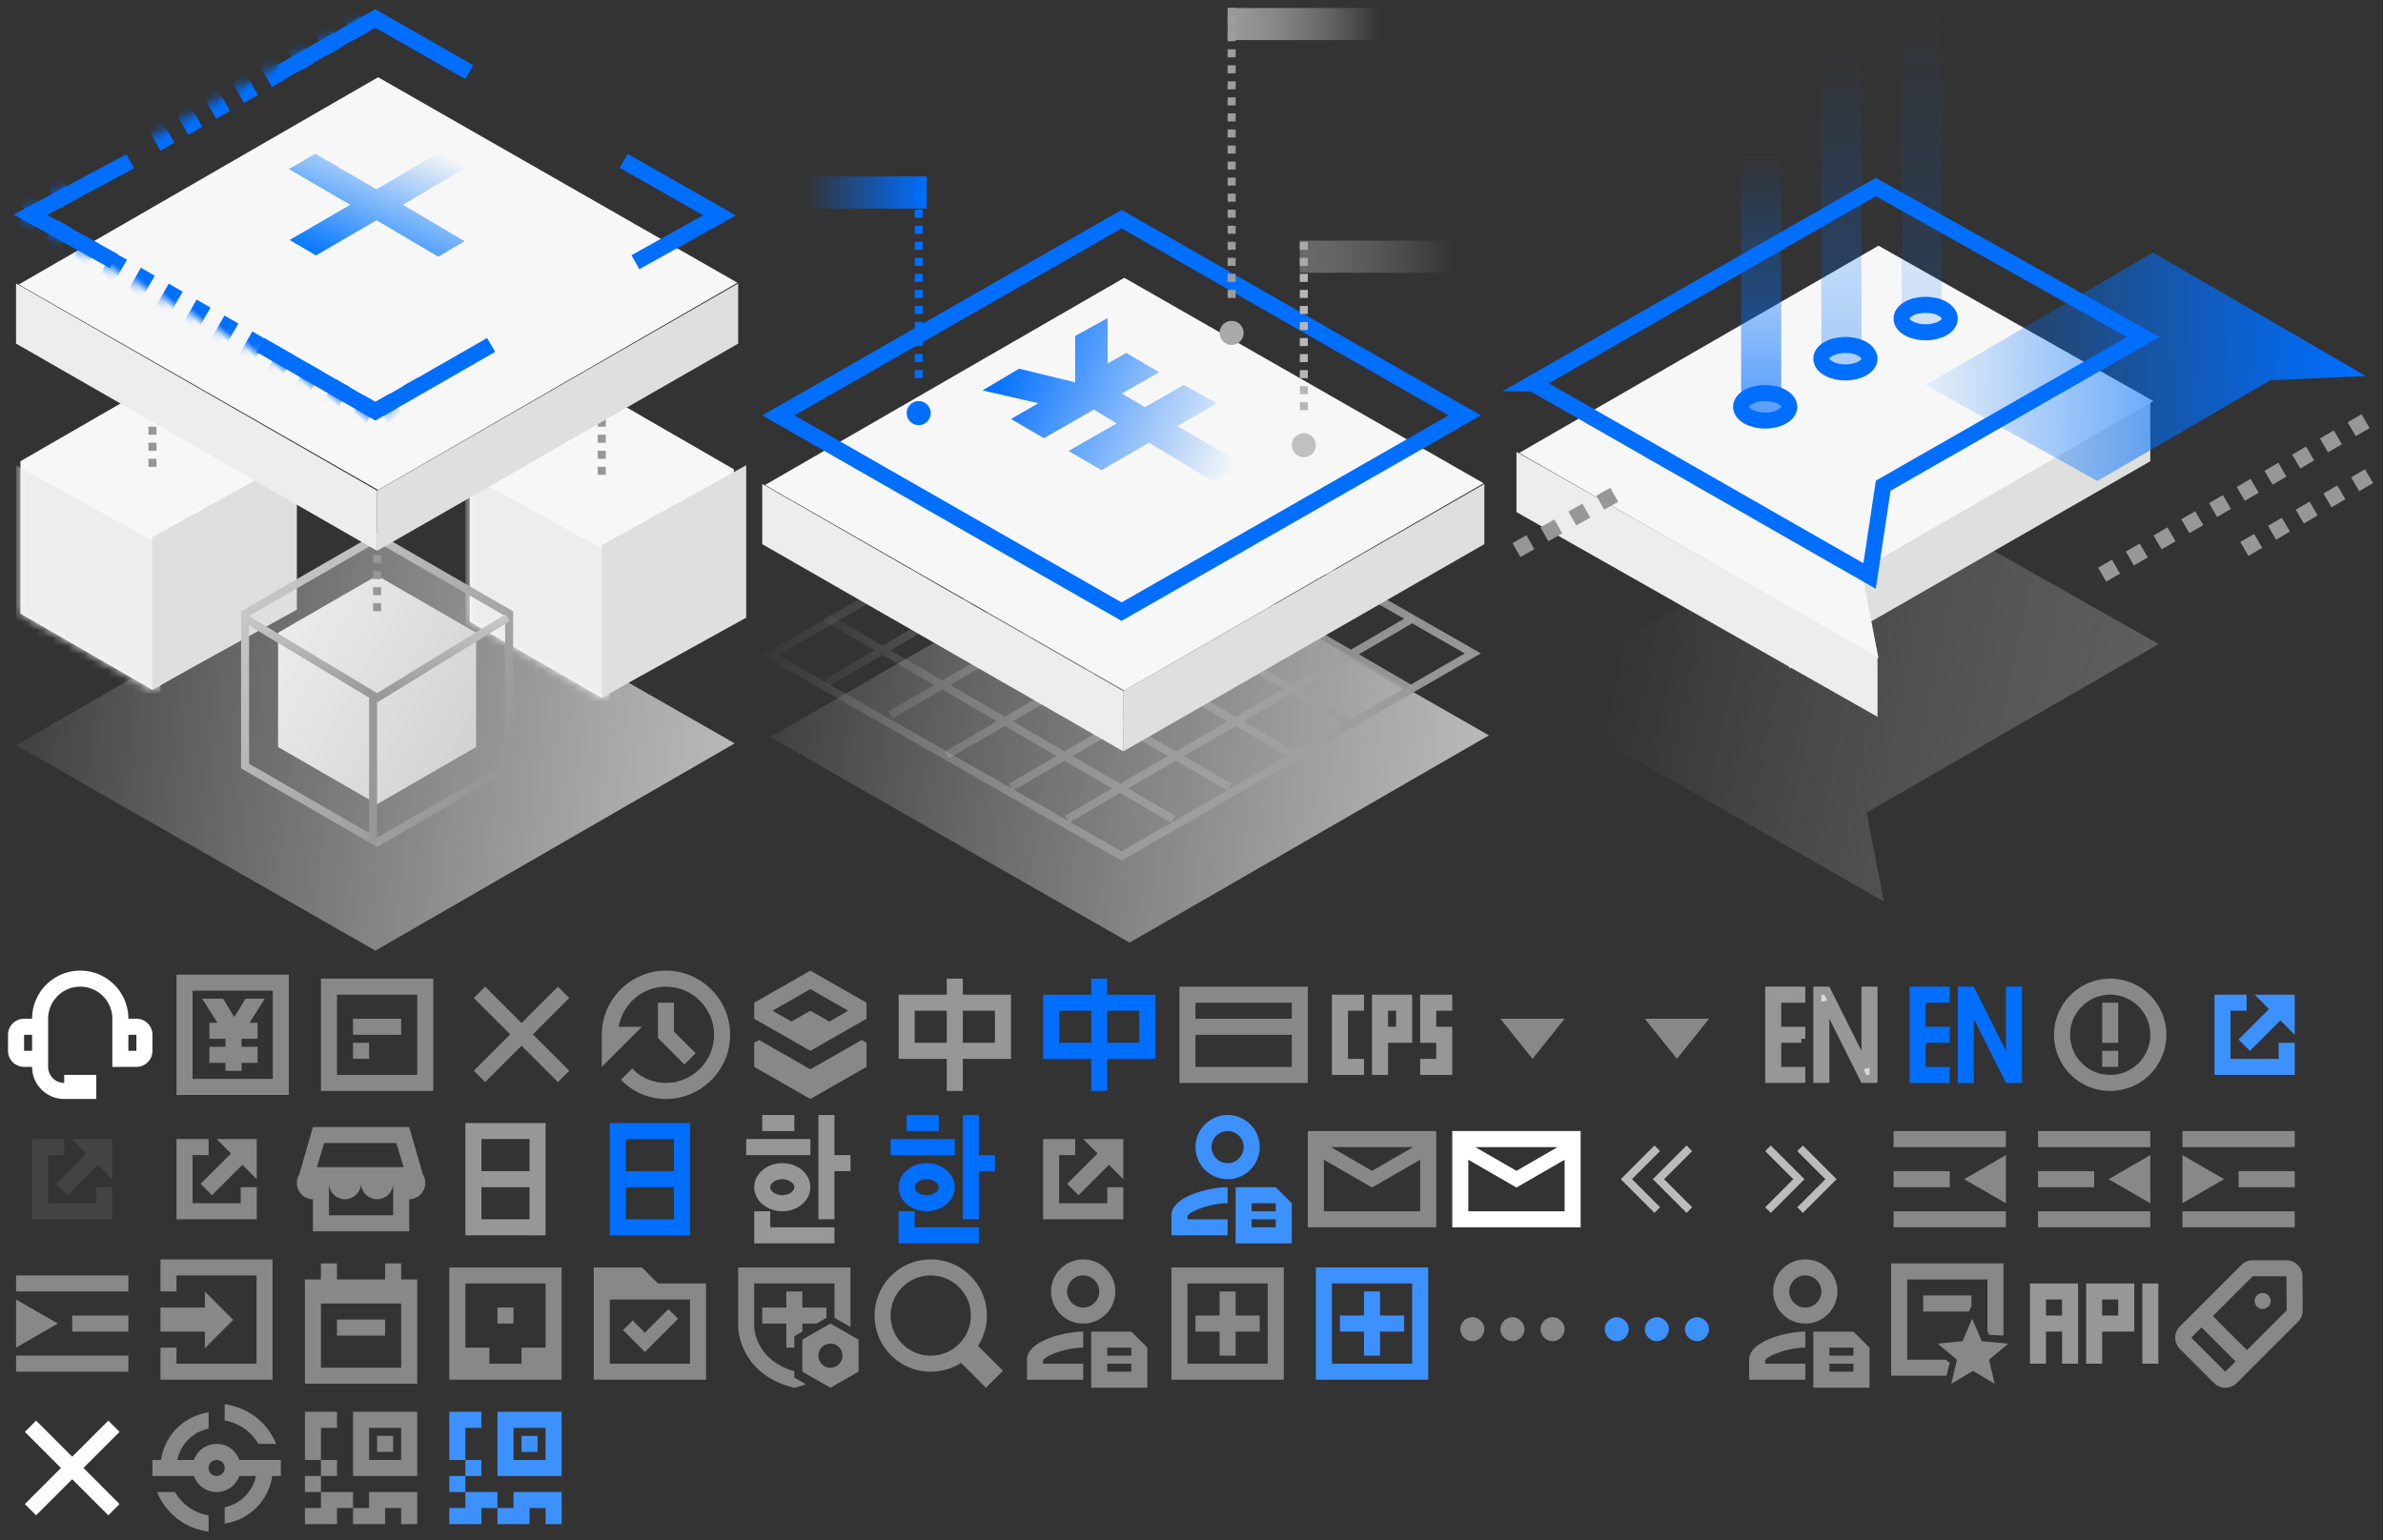 <?xml version="1.0" encoding="UTF-8"?><!DOCTYPE svg PUBLIC "-//W3C//DTD SVG 1.1//EN" "http://www.w3.org/Graphics/SVG/1.1/DTD/svg11.dtd"><svg width="297" height="192" viewBox="0 0 297 192" xmlns="http://www.w3.org/2000/svg" xmlns:xlink="http://www.w3.org/1999/xlink"><rect x="0" y="0" width="297" height="192" fill="#333333" stroke="none"/><svg width="18" height="18" viewBox="-1 -1 18 18" id="account" x="126" y="156" xmlns="http://www.w3.org/2000/svg"><path d="M8 9v2c-2.134 0-4.622.962-5 1.567V13h5v2H1v-2.5C1 10.172 5.664 9 8 9zm0 0V8C5.79 8 4 6.21 4 4s1.79-4 4-4 4 1.79 4 4-1.79 4-4 4v1zm0-3a1.999 1.999 0 1 0 0-4 1.999 1.999 0 1 0 0 4zm1 3h5l2 2v5H9V9zm2 3.001h3.001V11H11v1.001zm0 2h3.001v-1H11v1z" fill="#888" fill-rule="nonzero"/></svg><svg width="18" height="18" viewBox="-1 -1 18 18" id="account-#3d91ff" x="144" y="138" xmlns="http://www.w3.org/2000/svg"><path d="M8 9v2c-2.134 0-4.622.962-5 1.567V13h5v2H1v-2.5C1 10.172 5.664 9 8 9zm0 0V8C5.79 8 4 6.21 4 4s1.79-4 4-4 4 1.79 4 4-1.79 4-4 4v1zm0-3a1.999 1.999 0 1 0 0-4 1.999 1.999 0 1 0 0 4zm1 3h5l2 2v5H9V9zm2 3.001h3.001V11H11v1.001zm0 2h3.001v-1H11v1z" fill-rule="nonzero" fill="#3d91ff"/></svg><svg width="18" height="18" viewBox="-1 -1 18 18" id="account-#888888" x="216" y="156" xmlns="http://www.w3.org/2000/svg"><path d="M8 9v2c-2.134 0-4.622.962-5 1.567V13h5v2H1v-2.5C1 10.172 5.664 9 8 9zm0 0V8C5.79 8 4 6.21 4 4s1.79-4 4-4 4 1.79 4 4-1.79 4-4 4v1zm0-3a1.999 1.999 0 1 0 0-4 1.999 1.999 0 1 0 0 4zm1 3h5l2 2v5H9V9zm2 3.001h3.001V11H11v1.001zm0 2h3.001v-1H11v1z" fill-rule="nonzero" fill="#888"/></svg><svg id="agreement" viewBox="-118.5 116.5 18 18" width="18" height="18" x="234" y="156" xmlns="http://www.w3.org/2000/svg"><style>.adst0{fill:#888}</style><g id="adPage-1"><g id="ad_x30_104总览页-顶部导航-费用" transform="translate(-1009 -312)"><g id="ad费用" transform="translate(987)"><g id="adGroup-8" transform="translate(0 49)"><g id="ad合同管理" transform="translate(22 263)"><g id="ad合并形状-2"><path id="ad合并形状" class="adst0" d="M-102.8 127l-1.8-.1-.2-.5V120h-10v10h4.8l.5.4-.4 1.6h-6.9v-14h14v9zm-4-3.7l-.3.7h-5.7v-2h6v1.3zm4.6 4.7l-2.4 2 .7 3-2.7-1.6-2.7 1.6.7-3-2.4-2 3.1-.3 1.2-2.8 1.2 2.8 3.3.3z"/></g></g></g></g></g></g></svg><svg width="18" height="18" viewBox="-1 -1 18 18" id="api" x="252" y="156" xmlns="http://www.w3.org/2000/svg"><path d="M7.5 3.5v9h1v-4h4v-5h-5zm1 1h3v3h-3v-3zm-4 8h1v-9h-5v9h1v-4h3v4zm0-5h-3v-3h3v3zm10-4v9h1v-9h-1z" stroke="#979797" fill="#D8D8D8" fill-rule="evenodd"/></svg><svg id="bill" viewBox="-119 117 18 18" width="18" height="18" x="38" y="120" xmlns="http://www.w3.org/2000/svg"><style>.afst0{fill:#888}</style><path class="afst0" d="M-117 119v14h14v-14h-14zm12 12h-10v-10h10v10z"/><path class="afst0" d="M-113 124h6v2h-6zM-113 127h2v2h-2z"/></svg><svg width="18" height="18" viewBox="-1 -1 18 18" id="btn-dismiss" x="56" y="120" xmlns="http://www.w3.org/2000/svg"><path fill="#888" d="M13.95 3.414L12.536 2 8 6.536 3.464 2 2.05 3.414 6.586 7.95 2.05 12.485l1.414 1.414L8 9.364l4.536 4.535 1.414-1.414L9.414 7.95z"/></svg><svg id="change-icon" width="18" height="18" viewBox="-1 -1 18 18" x="74" y="120" xmlns="http://www.w3.org/2000/svg"><style>.ahst5{fill:#888}</style><path class="ahst5" d="M7 4v4.4l3.3 3.3 1.4-1.4L9 7.6V4z"/><path class="ahst5" d="M8 0C3.6 0 0 3.6 0 8v4l5-5H2.1C2.6 4.2 5 2 8 2c3.3 0 6 2.7 6 6s-2.7 6-6 6c-1.7 0-3.2-.7-4.2-1.8l-1.4 1.4C3.8 15.1 5.8 16 8 16c4.4 0 8-3.6 8-8s-3.6-8-8-8z"/></svg><svg width="18" height="18" viewBox="-1 -1 18 18" id="channel" x="92" y="120" xmlns="http://www.w3.org/2000/svg"><path d="M8 0L1 4.001V6l7 4 7-4V4.001L8 0zM3.281 5L8 2.304 12.719 5l-2.36 1.349L8 5 5.64 6.349 3.281 5zM8 12.304L1.609 8.652 1 9v3.001L8 16l7-3.999V9l-.61-.348L8 12.304z" fill="#888" fill-rule="evenodd"/></svg><svg width="18" height="18" viewBox="-1 -1 18 18" id="cn" x="110" y="120" xmlns="http://www.w3.org/2000/svg"><g fill="#D8D8D8" fill-rule="evenodd" stroke="#979797"><path d="M14.5 10.5v-7h-13v7h13zm-12-1v-5h11v5h-11z"/><path d="M7.5 1.5h1v13h-1z"/></g></svg><svg width="18" height="18" viewBox="-1 -1 18 18" id="cn-hover" x="128" y="120" xmlns="http://www.w3.org/2000/svg"><path d="M7 3V1h2v2h6v8H9v4H7v-4H1V3h6zm0 2H3v4h4V5zm2 0v4h4V5H9z" fill="#006EFF" fill-rule="evenodd"/></svg><svg id="cost" viewBox="-117 117 18 18" width="18" height="18" x="146" y="120" xmlns="http://www.w3.org/2000/svg"><style>.alst0{fill:#888}</style><g id="alPage-1"><g id="al_x30_104总览页-顶部导航-费用" transform="translate(-1008 -368)"><g id="al费用" transform="translate(987)"><g id="alGroup-8" transform="translate(0 49)"><path id="al费用中心" class="alst0" d="M-95 439h16v12h-16v-12zm14 4v-2h-12v2h12zm0 2h-12v4h12v-4z"/></g></g></g></g></svg><svg width="18" height="18" viewBox="-1 -1 18 18" id="cps" x="164" y="120" xmlns="http://www.w3.org/2000/svg"><path d="M1.5 12.5h3v-1h-2v-7h2v-1h-3v9zm14 0v-5h-2v-3h2v-1h-3v5h2v3h-2v1h3zm-5-9h-4v9h1v-4h3v-5zm-1 4h-2v-3h2v3z" stroke="#979797" fill="#D8D8D8" fill-rule="evenodd"/></svg><svg width="18" height="18" viewBox="-1 -1 18 18" id="down-icon-new" x="182" y="120" xmlns="http://www.w3.org/2000/svg"><path fill="#888" d="M12 6H4l4 5z"/></svg><svg width="18" height="18" viewBox="-1 -1 18 18" id="down-icon-new" x="200" y="120" xmlns="http://www.w3.org/2000/svg"><path fill="#888" d="M12 6H4l4 5z"/></svg><svg width="18" height="18" viewBox="-1 -1 18 18" id="en" x="218" y="120" xmlns="http://www.w3.org/2000/svg"><path d="M7.5 2.5v11h1V3.882l4.809 9.618H14.5v-11h-1v9.618L8.691 2.5H7.5zm-2 6v-1h-3v-4h3v-1h-4v11h4v-1h-3v-4h3z" stroke="#979797" fill="#D8D8D8" fill-rule="evenodd"/></svg><svg width="18" height="18" viewBox="-1 -1 18 18" id="en-hover" x="236" y="120" xmlns="http://www.w3.org/2000/svg"><path d="M7 2h2l4 8V2h2v12h-2L9 6v8H7V2zM3 12h3v2H1V2h5v2H3v3h3v2H3v3z" fill="#006EFF" fill-rule="evenodd"/></svg><svg width="18" height="18" viewBox="-1 -1 18 18" id="error-icon-#888888" x="254" y="120" xmlns="http://www.w3.org/2000/svg"><g fill="#888"><path d="M8 1a7 7 0 1 0 0 14A7 7 0 0 0 8 1zm0 12c-2.757 0-5-2.243-5-5s2.243-5 5-5 5 2.243 5 5-2.243 5-5 5z"/><path d="M7 4h2v5H7zM7 10h2v2H7z"/></g></svg><svg width="18" height="18" viewBox="-1 -1 18 18" id="external-link-icon-#3d91ff" x="272" y="120" xmlns="http://www.w3.org/2000/svg"><g fill="#3d91ff"><path d="M8 3l1.793 1.793L6 8.586 7.414 10l3.793-3.793L13 8V3z"/><path d="M11 11H5V5h2V3H3v10h10V9h-2z"/></g></svg><svg width="18" height="18" viewBox="-1 -1 18 18" id="external-link-icon-#444444" y="138" xmlns="http://www.w3.org/2000/svg"><g fill="#444"><path d="M8 3l1.793 1.793L6 8.586 7.414 10l3.793-3.793L13 8V3z"/><path d="M11 11H5V5h2V3H3v10h10V9h-2z"/></g></svg><svg width="18" height="18" viewBox="-1 -1 18 18" id="external-link-icon-#888" x="18" y="138" xmlns="http://www.w3.org/2000/svg"><g fill="#888"><path d="M8 3l1.793 1.793L6 8.586 7.414 10l3.793-3.793L13 8V3z"/><path d="M11 11H5V5h2V3H3v10h10V9h-2z"/></g></svg><svg id="facilitator" viewBox="-117 117 18 18" width="18" height="18" x="36" y="138" xmlns="http://www.w3.org/2000/svg"><style>.avst0{fill:#888}</style><g id="avPage-1"><g id="av_x30_104总览页-顶部导航-个人信息" transform="translate(-949 -318)"><g id="av个人信息" transform="translate(678)"><path id="av服务商管理" class="avst0" d="M169 446.5v4h-12v-4c-1.1 0-2-.9-2-2 0-.4.1-.8.3-1.1l1.7-5.9h12l1.7 5.9c.2.3.3.7.3 1.1 0 1.1-.9 2-2 2zm-.7-4l-.9-3h-9l-.9 3h10.8zm-9.3 2v4h8v-3.9-.1c0 1.1-.9 2-2 2s-2-.9-2-2c0 1.1-.9 2-2 2s-2-.9-2-2z"/></g></g></g></svg><svg width="18" height="18" viewBox="-1 -1 18 18" id="jp" x="54" y="138" xmlns="http://www.w3.org/2000/svg"><g fill="none" fill-rule="evenodd" stroke="#979797"><path stroke-width="2" d="M4 2h8v12H4z"/><path fill="#D8D8D8" d="M5.5 7.5h6v1h-6z"/></g></svg><svg width="18" height="18" viewBox="-1 -1 18 18" id="jp-hover" x="72" y="138" xmlns="http://www.w3.org/2000/svg"><g fill="none" fill-rule="evenodd" stroke="#006EFF"><path stroke-width="2" d="M4 2h8v12H4z"/><path fill="#D8D8D8" d="M5.5 7.5h6v1h-6z"/></g></svg><svg width="18" height="18" viewBox="-1 -1 18 18" id="ko" x="90" y="138" xmlns="http://www.w3.org/2000/svg"><path d="M12.5.5h-1v12h1v-6h2v-1h-2v-5zm-10 3v1h7v-1h-7zm2-3v1h3v-1h-3zm2 10c-1.081 0-2-.663-2-1.5s.919-1.5 2-1.5 2 .663 2 1.5-.919 1.5-2 1.5zm0 1c1.672 0 3-1.138 3-2.5s-1.328-2.5-3-2.5-3 1.138-3 2.5 1.328 2.5 3 2.5zm-2 1h-1v3h9v-1h-8v-2z" stroke="#979797" fill="#D8D8D8" fill-rule="evenodd"/></svg><svg width="18" height="18" viewBox="-1 -1 18 18" id="ko-hover" x="108" y="138" xmlns="http://www.w3.org/2000/svg"><path d="M13 5h2v2h-2v6h-2V0h2v5zM2 3h8v2H2V3zm2-3h4v2H4V0zm2.5 10C7.391 10 8 9.478 8 9s-.609-1-1.5-1S5 8.522 5 9s.609 1 1.5 1zm0 2C4.567 12 3 10.657 3 9s1.567-3 3.5-3S10 7.343 10 9s-1.567 3-3.5 3zM5 14h8v2H3v-4h2v2z" fill="#006EFF" fill-rule="evenodd"/></svg><svg width="18" height="18" viewBox="-1 -1 18 18" id="link-icon" x="126" y="138" xmlns="http://www.w3.org/2000/svg"><g fill="#888"><path d="M8 3l1.793 1.793L6 8.586 7.414 10l3.793-3.793L13 8V3z"/><path d="M11 11H5V5h2V3H3v10h10V9h-2z"/></g></svg><svg id="list" viewBox="-119 116.5 18 18" width="18" height="18" x="20" y="120" xmlns="http://www.w3.org/2000/svg"><style>.bbst0{fill:#888}</style><g id="bbPage-1"><g id="bb_x30_104总览页-顶部导航-费用" transform="translate(-1008 -252)"><g id="bb费用" transform="translate(987)"><g id="bbGroup-8" transform="translate(0 49)"><path id="bb收支明细" class="bbst0" d="M-90.9 327l-1.9-3h2.6l1.4 2.3 1.4-2.3h2.4l-1.9 3h1v2h-2v1h2v2h-2v1h-2v-1h-2v-2h2v-1h-2v-2h1zm-5.1 9v-15h14v15h-14zm2-2h10v-11h-10v11z"/></g></g></g></g></svg><svg width="18" height="18" viewBox="-1 -1 18 18" id="mail-icon" x="162" y="138" xmlns="http://www.w3.org/2000/svg"><path d="M8 9.039l6-3.464V12H2V5.575l6 3.464zm0-2.078L2.871 4h10.258L8 6.961zM0 14h16V2H0v12z" fill="#888"/></svg><svg width="18" height="18" viewBox="-1 -1 18 18" id="mail-icon-#ffffff" x="180" y="138" xmlns="http://www.w3.org/2000/svg"><path d="M8 9.039l6-3.464V12H2V5.575l6 3.464zm0-2.078L2.871 4h10.258L8 6.961zM0 14h16V2H0v12z" fill="#fff"/></svg><svg width="18" height="18" viewBox="-1 -1 18 18" id="menu-fold" x="198" y="138" xmlns="http://www.w3.org/2000/svg"><path fill="#BBB" d="M7.9 4.5l-.7-.7-3.5 3.5L3 8l.7.7 3.5 3.5.7-.7L4.4 8l3.5-3.5zm4 0l-.7-.7L7 8l4.2 4.2.7-.7L8.4 8l3.5-3.5z"/></svg><svg width="18" height="18" viewBox="-1 -1 18 18" id="menu-fold-hidden" x="216" y="138" xmlns="http://www.w3.org/2000/svg"><path fill="#BBB" d="M7 11.5l.7.7 3.5-3.5.7-.7-.7-.7-3.5-3.5-.7.7L10.5 8 7 11.5zm-4 0l.7.7L7.9 8 3.7 3.8l-.7.7L6.5 8 3 11.5z"/></svg><svg id="menu-fold-new" width="18" height="18" viewBox="-1 -1 18 18" x="234" y="138" xmlns="http://www.w3.org/2000/svg"><style>.bgst5{fill:#888}</style><path class="bgst5" d="M1 2h14v2H1zM1 7h7v2H1zM1 12h14v2H1zM15 11V5L9.8 8z"/></svg><svg id="menu-fold-new" width="18" height="18" viewBox="-1 -1 18 18" x="252" y="138" xmlns="http://www.w3.org/2000/svg"><style>.bhst5{fill:#888}</style><path class="bhst5" d="M1 2h14v2H1zM1 7h7v2H1zM1 12h14v2H1zM15 11V5L9.8 8z"/></svg><svg width="18" height="18" viewBox="-1 -1 18 18" id="menu-fold-new-2" x="270" y="138" xmlns="http://www.w3.org/2000/svg"><g fill="#888"><path d="M1 12h14v2H1zM8 7h7v2H8zM1 2h14v2H1zM1 5v6l5.2-3z"/></g></svg><svg width="18" height="18" viewBox="-1 -1 18 18" id="menu-fold-new-2" y="156" xmlns="http://www.w3.org/2000/svg"><g fill="#888"><path d="M1 12h14v2H1zM8 7h7v2H8zM1 2h14v2H1zM1 5v6l5.2-3z"/></g></svg><svg width="18" height="18" viewBox="-1 -1 18 18" id="more" x="18" y="156" xmlns="http://www.w3.org/2000/svg"><path fill="#888" d="M1 0v4h1.995V2h9.978v11H2.995v-2H1v4h13.967V0H1zm5.536 9H1V6h5.536V4l3.527 3.536-3.527 3.537V9z"/></svg><svg id="order" viewBox="-119 116.5 18 18" width="18" height="18" x="36" y="156" xmlns="http://www.w3.org/2000/svg"><style>.blst0{fill:#888}</style><path class="blst0" d="M-105 120v-2h-2v2h-6v-2h-2v2h-2v13h14v-13h-2zm0 11h-10v-8h10v8z"/><path class="blst0" d="M-113 125h6v2h-6z"/></svg><svg id="port" data-name="图层 1" viewBox="-1 -1 18 18" width="18" height="18" x="54" y="156" xmlns="http://www.w3.org/2000/svg"><defs><style>.bmcls-1{fill:none}.bmcls-2{fill:#888}</style></defs><path class="bmcls-1" d="M0 0h16v16H0z"/><path class="bmcls-2" d="M1 1v14h14V1zm12 10h-3v2H6v-2H3V3h10z"/><path class="bmcls-2" d="M7 6h2v2H7z"/></svg><svg width="18" height="18" viewBox="-1 -1 18 18" id="project" x="72" y="156" xmlns="http://www.w3.org/2000/svg"><path d="M1 1h6l2 2.001h6V15H1V1zm2 12.001h10v-8H3v8zm4.373-3.867L10.308 6.2l1.202 1.202-4.137 4.137L4.65 8.816l1.203-1.201 1.52 1.519z" fill="#888" fill-rule="evenodd"/></svg><svg width="18" height="18" viewBox="-1 -1 18 18" id="safe" x="90" y="156" xmlns="http://www.w3.org/2000/svg"><path d="M12 7.286L10.75 8H9v1l-.496.284L8 9.572V11H7V8H4V6h3V4h2v2h3v1.286zm1 0V3H3v5.4c.013.403.268 4.189 5 5.534V14.732l.504.288.948.541c-.447.168-.93.316-1.452.439-6.946-1.641-7-7.6-7-7.6V1h14v7.429l-2-1.143zm-.5 6.214a1.5 1.5 0 1 0 0-3 1.5 1.5 0 0 0 0 3zm0-5.5l3.5 2v4l-3.5 2L9 14v-4l3.5-2z" fill="#888" fill-rule="evenodd"/></svg><svg width="18" height="18" viewBox="-1 -1 18 18" id="search" x="108" y="156" xmlns="http://www.w3.org/2000/svg"><path d="M12.896 10.775L16 13.879 13.879 16l-3.104-3.104a7 7 0 1 1 2.121-2.121zM7 12A5 5 0 1 0 7 2a5 5 0 0 0 0 10z" fill="#888" fill-rule="evenodd"/></svg><svg width="20" height="18" viewBox="-1 -1 20 18" id="service-help" y="120" xmlns="http://www.w3.org/2000/svg"><path fill="#FFF" d="M16 6h-1A6 6 0 0 0 3 6H2a2 2 0 0 0-2 2v2a2 2 0 0 0 2 2h1a4 4 0 0 0 4 4h4v-2.999H7v1c-1.103 0-2-.898-2-2V6c0-2.205 1.794-4 4-4s4 1.794 4 4v6h3a2 2 0 0 0 2-2V8a2 2 0 0 0-2-2zM2 10V8h1v2H2zm14 0h-1V8h1v2z"/></svg><svg width="18" height="18" viewBox="-1 -1 18 18" id="shortcut-icon" x="144" y="156" xmlns="http://www.w3.org/2000/svg"><path d="M1 15h14V1H1v14zm2-2h10V3H3v10zm4-9v3H4v2h3v3h2V9h3V7H9V4H7z" fill="#888" fill-rule="evenodd"/></svg><svg width="18" height="18" viewBox="-1 -1 18 18" id="shortcut-icon-#3d91ff" x="162" y="156" xmlns="http://www.w3.org/2000/svg"><path d="M1 15h14V1H1v14zm2-2h10V3H3v10zm4-9v3H4v2h3v3h2V9h3V7H9V4H7z" fill="#3d91ff" fill-rule="evenodd"/></svg><svg id="shortcut-more" viewBox="-117 117 18 18" width="18" height="18" x="180" y="156" xmlns="http://www.w3.org/2000/svg"><style>.btst0{fill:#888}</style><g id="btICON-基础库_x28_绘制参考_x29_"><g id="bt画板" transform="translate(-2 -6)"><path id="bt合并形状" class="btst0" d="M-111.5 134.2c-.8 0-1.5-.7-1.5-1.5s.7-1.5 1.5-1.5 1.5.7 1.5 1.5-.7 1.5-1.5 1.5zm5 0c-.8 0-1.5-.7-1.5-1.5s.7-1.5 1.5-1.5 1.5.7 1.5 1.5-.7 1.5-1.5 1.5zm5 0c-.8 0-1.5-.7-1.5-1.5s.7-1.5 1.5-1.5 1.5.7 1.5 1.5-.7 1.5-1.5 1.5z"/></g></g></svg><svg width="18" height="18" viewBox="-117 117 18 18" id="shortcut-more-#3d91ff" x="198" y="156" xmlns="http://www.w3.org/2000/svg"><style>.bust0{fill:#3d91ff}</style><path class="bust0" d="M-113.5 128.2c-.8 0-1.5-.7-1.5-1.5s.7-1.5 1.5-1.5 1.5.7 1.5 1.5-.7 1.5-1.5 1.5zm5 0c-.8 0-1.5-.7-1.5-1.5s.7-1.5 1.5-1.5 1.5.7 1.5 1.5-.7 1.5-1.5 1.5zm5 0c-.8 0-1.5-.7-1.5-1.5s.7-1.5 1.5-1.5 1.5.7 1.5 1.5-.7 1.5-1.5 1.5z"/></svg><svg width="94" height="120" viewBox="-1 -1 94 120" id="step-1" xmlns="http://www.w3.org/2000/svg"><defs><linearGradient x1="5.345%" y1="-21.027%" y2="98.181%" id="bvb"><stop stop-color="#FFF" stop-opacity="0" offset="0%"/><stop stop-color="#E4E6E6" offset="100%"/></linearGradient><path id="bvc" d="M19 0l16.454 9.5v19L19 38 2.546 28.5v-19z"/><path id="bve" d="M19 0l16.454 9.5v19L19 38 2.546 28.5v-19z"/><linearGradient x1="0%" y1="10.129%" y2="74.729%" id="bvg"><stop stop-color="#EEE" offset="0%"/><stop stop-color="#D2D2D2" offset="100%"/></linearGradient><linearGradient x1="6.708%" y1="11.493%" x2="84.283%" y2="84.78%" id="bvh"><stop stop-color="#C8C8C8" offset="0%"/><stop stop-color="#979797" offset="100%"/></linearGradient><linearGradient x1="50%" y1="0%" x2="50%" y2="100%" id="bvi"><stop stop-color="#C8C8C8" offset="0%"/><stop stop-color="#979797" offset="100%"/></linearGradient><path id="bva" d="M34.02 18.263l30.877 8.407L78.45 76.45 28.67 62.897l-13.553-49.78 7.614 2.073"/><mask id="bvj" x="0" y="0" width="63.333" height="63.333" fill="#fff"><use xlink:href="#bva"/></mask><linearGradient x1="86.131%" y1="0%" x2="14.005%" y2="100%" id="bvk"><stop stop-color="#F7F7F7" offset="0%"/><stop stop-color="#0075FF" offset="100%"/></linearGradient></defs><g transform="translate(-1 -19)" fill="none" fill-rule="evenodd"><path fill="url(#bvb)" fill-rule="nonzero" opacity=".747" transform="rotate(-45 46.783 110.783)" d="M15.04 79.194l49.935 13.398 13.553 49.78-49.936-13.397z"/><g transform="translate(56 67)"><mask id="bvd" fill="#fff"><use xlink:href="#bvc"/></mask><use fill="#F7F7F7" fill-rule="nonzero" xlink:href="#bvc"/><path fill="#ECEEEE" fill-rule="nonzero" mask="url(#bvd)" d="M2 10l18 9.95v24L2 34z"/></g><path fill="#DEE0E0" fill-rule="nonzero" d="M93 76l-18 9.95v19L93 95z"/><g transform="translate(0 66)"><mask id="bvf" fill="#fff"><use xlink:href="#bve"/></mask><use fill="#F7F7F7" fill-rule="nonzero" xlink:href="#bve"/><path fill="#ECEEEE" fill-rule="nonzero" mask="url(#bvf)" d="M2 10l18 9.95v24L2 34z"/></g><path fill="#DEE0E0" fill-rule="nonzero" d="M37 75l-18 9.95v19L37 94z"/><g fill-rule="nonzero"><path fill="url(#bvg)" d="M19 4.75l12.34 7.125v14.25L19 33.25 6.66 26.125v-14.25z" transform="translate(28 85)"/><path stroke="url(#bvh)" d="M19 0l16.454 9.5v19L19 38 2.546 28.5v-19z" transform="translate(28 85)"/><path stroke="url(#bvi)" d="M2.39 10L19 19.989 35.266 10" transform="translate(28 85)"/><path fill="#989898" d="M46 105h1v18h-1z"/></g><path d="M75 68.195V78M19 67.195V77M47 85.195V95" stroke="#979797" stroke-dasharray="1,1" fill-rule="nonzero"/><path fill="#F7F7F7" fill-rule="nonzero" d="M2.34 53.464l44.784-25.836 44.783 25.617L47.124 79.08z"/><use stroke="#006EFF" mask="url(#bvj)" stroke-width="4" stroke-dasharray="2,2" fill-rule="nonzero" transform="rotate(-45 46.783 44.783)" xlink:href="#bva"/><path fill="#ECEEEE" fill-rule="nonzero" d="M2 53.333l45 25.834v7.5L2 60.833z"/><path fill="#DEE0E0" fill-rule="nonzero" d="M92 53.333L47 79.167v7.5l45-25.834z"/><path fill="url(#bvk)" fill-rule="nonzero" d="M43.646 43.527L36 39.082l3.286-1.926 7.646 4.445L54.714 37 58 38.927l-7.782 4.6 7.687 4.547L54.619 50l-7.687-4.546-7.551 4.388-3.286-1.927z"/><path fill="#006EFF" fill-rule="nonzero" d="M35.495 27.869l-.99-1.738 12.259-6.986 12.222 6.987-.993 1.736-11.23-6.42zM60.712 60.133l.996 1.734-14.918 8.559-14.848-8.56 1-1.732 13.85 7.985zM5.87 44.786l8.804 4.896-.972 1.748-12.008-6.677 14.065-7.532.945 1.763zM77.23 38.92l.989-1.738 13.49 7.668-12.027 6.708-.974-1.746 8.924-4.979z"/></g></svg><svg width="93" height="119" viewBox="-1 -1 93 119" id="step-2" x="94" xmlns="http://www.w3.org/2000/svg"><defs><linearGradient x1="5.345%" y1="-21.027%" y2="98.181%" id="bwa"><stop stop-color="#FFF" stop-opacity="0" offset="0%"/><stop stop-color="#E4E6E6" offset="100%"/></linearGradient><linearGradient x1="29.045%" y1="-21.588%" x2="96.835%" y2="100%" id="bwb"><stop stop-color="#C8C8C8" stop-opacity="0" offset="0%"/><stop stop-color="#979797" offset="100%"/></linearGradient><linearGradient x1="-5.836%" y1="50%" x2="103.404%" y2="53.203%" id="bwc"><stop stop-color="#C8C8C8" stop-opacity="0" offset="0%"/><stop stop-color="#979797" offset="100%"/></linearGradient><linearGradient x1="0%" y1="50%" y2="75.237%" id="bwd"><stop stop-color="#006EFF" offset="0%"/><stop stop-color="#0072FF" stop-opacity="0" offset="100%"/></linearGradient><linearGradient x1="0%" y1="50%" x2="79.061%" y2="50%" id="bwe"><stop stop-color="#006EFF" offset="0%"/><stop stop-color="#0072FF" stop-opacity="0" offset="100%"/></linearGradient><linearGradient x1="100%" y1="50%" x2="0%" y2="50%" id="bwf"><stop stop-color="#D4D4D4" stop-opacity="0" offset="0%"/><stop stop-color="#9B9B9B" offset="100%"/></linearGradient></defs><g fill-rule="nonzero" fill="none"><path fill="url(#bwa)" opacity=".747" transform="rotate(-45 45.783 90.783)" d="M14.04 59.194l49.935 13.398 13.553 49.78-49.936-13.397z"/><path d="M13.75 14.686L27 63.35l48.818 13.097-13.25-48.663L13.75 14.686z" stroke="url(#bwb)" transform="rotate(-45 87.032 63.067)"/><path d="M43.617 62.286L37.67 58.83l-6.42 3.733-.502-.865 5.928-3.447-6.445-3.747-6.98 4.059-.503-.865 6.488-3.772-6.805-3.957-6.18 3.594-.503-.865 5.688-3.307-6.445-3.747-6.74 3.919-.503-.865 6.248-3.633-6.248-3.633.502-.864 6.74 3.919 5.946-3.457-6.188-3.598.502-.864 6.68 3.884 6.446-3.747-5.628-3.273.502-.864 6.12 3.558 5.946-3.456-5.568-3.238.502-.864 6.06 3.523 6.446-3.747-5.008-2.912.502-.864 5.5 3.198 7.22-4.198.503.864-6.728 3.912 6.445 3.747 7.78-4.523.503.864-7.288 4.238 6.805 3.956 6.98-4.058.503.864-6.488 3.773 6.445 3.747 7.54-4.384.503.864-7.048 4.098 5.945 3.457 7.6-4.42.503.865-7.108 4.133 7.108 4.133-.503.865-7.6-4.42-6.445 3.748 6.548 3.807-.503.865-7.04-4.094-5.945 3.457 6.488 3.772-.503.865-6.98-4.059-6.445 3.747 5.928 3.447-.503.865-6.42-3.733-5.945 3.456 5.868 3.412-.503.865-6.36-3.698-6.36 3.698-.502-.865 5.868-3.412zm.994-.578l5.945-3.457-5.945-3.456-5.945 3.456 5.945 3.457zm6.94-4.035l6.445-3.747-5.945-3.457-6.445 3.748 5.945 3.456zm7.44-4.326l5.945-3.456-5.945-3.457-5.945 3.457 5.945 3.456zm6.94-4.035l6.445-3.747-5.945-3.456-6.445 3.747 5.945 3.456zm-35.7 4.035l5.946-3.456-6.805-3.957-5.946 3.457 6.806 3.956zm6.94-4.035l6.446-3.747-6.806-3.956-6.445 3.747 6.805 3.956zm7.44-4.325l5.945-3.457-6.805-3.956-5.945 3.456 6.805 3.957zm6.94-4.035l6.445-3.747-6.805-3.957-6.445 3.747 6.805 3.957zm7.44-3.17l-6.445 3.748 6.445 3.748 6.445-3.748-6.445-3.747zm-7.44 4.327l-5.945 3.456 6.445 3.747 5.945-3.456-6.445-3.747zm-6.94 4.035l-6.445 3.747 6.445 3.747 6.445-3.747-6.445-3.747zm-7.44 4.325l-5.945 3.457 6.445 3.747 5.946-3.456-6.446-3.748zm-14.74-1.657l5.946-3.456-6.445-3.747-5.945 3.456 6.445 3.747zm6.94-4.034l6.446-3.748-6.445-3.747-6.446 3.747 6.446 3.748zm7.44-4.326l5.946-3.457-6.446-3.747-5.945 3.457 6.445 3.747zm6.94-4.035l6.445-3.747-6.445-3.748-6.445 3.748 6.445 3.747z" fill="url(#bwc)" transform="translate(0 35)"/><path fill="#F7F7F7" d="M.34 59.464l44.784-25.836 44.783 25.617L45.124 85.08z"/><path d="M2.014 50.783l42.77 24.465 42.769-24.465-42.77-24.464L2.014 50.783z" stroke="#006EFF" stroke-width="2"/><path d="M34.414 49.272l-6.95-1.604 4.55-2.708 6.951 1.694-.235.145.27-.155v-5.76l4.045-2.233v5.675L45.36 43l4.105 2.4-4.648 2.663 2.892 1.694 4.831-2.768 4.115 2.3-4.898 2.838 8.458 4.953-4.01 1.92-8.008-4.81-5.911 3.426-4.105-2.4 6-3.438-2.854-1.715-6.22 3.565-4.106-2.4 3.414-1.956z" fill="url(#bwd)"/><path fill="#ECEEEE" d="M0 59.333l45 25.834v7.5L0 66.833z"/><path fill="#DEE0E0" d="M90 59.333L45 85.167v7.5l45-25.834z"/><g transform="translate(1 21)"><circle fill="#006EFF" cx="18.5" cy="29.5" r="1.5"/><path d="M18.5 25.142V1" stroke="#006EFF" stroke-dasharray="1"/><path fill="url(#bwe)" transform="matrix(-1 0 0 1 20 0)" d="M.5 0h19v4H.5z"/></g><g transform="translate(57)"><circle fill="#A9A9A9" cx="1.5" cy="40.5" r="1.5"/><path d="M1.5 36.142V0" stroke="#9D9D9D" stroke-dasharray="1"/><path fill="url(#bwf)" d="M1 0h19v4H1z"/></g><g transform="translate(66 28)"><circle fill="silver" cx="1.5" cy="26.5" r="1.5"/><path d="M1.5 22.142V.94" stroke="#B7B7B7" stroke-dasharray="1"/><path fill="url(#bwf)" opacity=".534" d="M1 1h19v4H1z"/></g></g></svg><svg width="110" height="114" viewBox="-1 -1 110 114" id="step-3" x="187" xmlns="http://www.w3.org/2000/svg"><defs><linearGradient x1="94.162%" y1="117.117%" x2="14.133%" y2="13.39%" id="bxa"><stop stop-color="#A2A2A2" offset="0%"/><stop stop-color="#DFDFDF" stop-opacity="0" offset="100%"/></linearGradient><linearGradient x1="0%" y1="5.009%" x2="105.812%" y2="108.182%" id="bxb"><stop stop-color="#006EFF" offset="0%"/><stop stop-color="#0072FF" stop-opacity="0" offset="100%"/></linearGradient><linearGradient x1="50%" y1="92.015%" x2="50%" y2="0%" id="bxc"><stop stop-color="#006EFF" offset="0%"/><stop stop-color="#0072FF" stop-opacity="0" offset="100%"/></linearGradient></defs><g fill-rule="nonzero" fill="none"><path fill="url(#bxa)" opacity=".401" transform="rotate(-45 41.525 82.525)" d="M11.291 56.862L61.227 70.26l10.532 37.928-40.59-10.89-6.325 9.345z"/><path fill="#DEE0E0" d="M80 49L35 74.833v7.5L80 56.5z"/><path fill="#F7F7F7" d="M1.34 55.464l44.784-25.836L80.39 49 43.99 70l2.134 11.081z"/><path d="M3.014 46.783l41.998 24.024 1.697-11.26 32.41-18.538-33.33-18.693L3.013 46.783z" stroke="#006EFF" stroke-width="2"/><path fill="url(#bxb)" transform="rotate(135 79.429 46.429)" d="M59.639 27.429l8.792 8.032 24.13 6.372L99.22 65.43l-25.656-6.775-6.043-1.577z"/><path fill="#ECEEEE" d="M1 55.333L46 80.86v7.5L1 62.833z"/><g transform="translate(29)"><ellipse stroke="#006EFF" stroke-width="2" cx="3" cy="49.714" rx="3" ry="1.714"/><ellipse stroke="#006EFF" stroke-width="2" cx="13" cy="43.714" rx="3" ry="1.714"/><ellipse stroke="#006EFF" stroke-width="2" cx="23" cy="38.714" rx="3" ry="1.714"/><path d="M0 50V18.32h5V50c0 1.105-1.12 2-2.5 2S0 51.105 0 50z" fill="url(#bxc)" opacity=".635"/><path d="M10 44V5h5v39c0 1.105-1.12 2-2.5 2s-2.5-.895-2.5-2z" fill="url(#bxc)" opacity=".307"/><path d="M20 39V0h5v39c0 1.105-1.12 2-2.5 2s-2.5-.895-2.5-2z" fill="url(#bxc)" opacity=".169"/></g><path d="M74.504 71.508l-1.008-1.727 1.728-1.008 1.007 1.728-1.727 1.007zm3.455-2.014l-1.007-1.728 1.728-1.007 1.007 1.727-1.728 1.008zm3.456-2.015l-1.007-1.728 1.727-1.007 1.008 1.728-1.728 1.007zm3.455-2.014l-1.007-1.728 1.728-1.008 1.007 1.728-1.728 1.008zm3.456-2.015l-1.007-1.728 1.728-1.007 1.007 1.728-1.728 1.007zm3.456-2.015l-1.008-1.728 1.728-1.007 1.008 1.728-1.728 1.007zm3.455-2.014l-1.007-1.728 1.728-1.008 1.007 1.728-1.728 1.008zm3.456-2.015l-1.007-1.728 1.727-1.007 1.008 1.728-1.728 1.007zm3.456-2.015l-1.008-1.727 1.728-1.008 1.007 1.728-1.727 1.007zm3.455-2.014l-1.007-1.728 1.728-1.007 1.007 1.727-1.728 1.008zM92.222 68.297l-1.008-1.727 1.727-1.008 1.009 1.727-1.728 1.008zm3.455-2.017l-1.009-1.727 1.728-1.008 1.008 1.727-1.727 1.008zm3.454-2.017l-1.008-1.727 1.727-1.008 1.008 1.727-1.727 1.008zm3.454-2.016l-1.008-1.728 1.727-1.008 1.009 1.727-1.728 1.009zm3.455-2.017l-1.009-1.727 1.727-1.009 1.009 1.727-1.727 1.009zM1.492 68.444l-.984-1.741 1.741-.984.984 1.741-1.741.984zm3.483-1.968l-.984-1.74 1.741-.985.984 1.742-1.741.983zm3.482-1.967l-.984-1.741 1.742-.984.983 1.741-1.74.984zm3.483-1.968l-.984-1.741 1.741-.984.984 1.742-1.741.983z" fill="#979797"/></g></svg><svg width="18" height="18" viewBox="-1 -1 18 18" id="tag" x="270" y="156" xmlns="http://www.w3.org/2000/svg"><defs><path id="bya" d="M11 6.179a1 1 0 1 1 0-2 1 1 0 0 1 0 2zM8.343.694A2 2 0 0 1 9.757.108h4.204a2 2 0 0 1 2 1.985l.033 4.249a2 2 0 0 1-.586 1.43l-7.643 7.643a2 2 0 0 1-2.828 0L.694 11.173a2 2 0 0 1 0-2.828L8.343.694zm.7 10.614l4.951-4.951-.033-4.249H9.757L4.8 7.065l4.243 4.243zm-1.414 1.414L3.386 8.479 2.107 9.758 6.35 14l1.279-1.278z"/></defs><clipPath id="byb"><use xlink:href="#bya" overflow="visible"/></clipPath><g clip-path="url(#byb)"><defs><path id="byc" d="M0 0h16v16H0z"/></defs><clipPath id="byd"><use xlink:href="#byc" overflow="visible"/></clipPath><path clip-path="url(#byd)" fill="#888" d="M-4.893-5.071h25.886v25.892H-4.893z"/></g></svg><svg id="tip-close" width="18" height="18" viewBox="-1 -1 18 18" y="174" xmlns="http://www.w3.org/2000/svg"><style>.bzst0{fill:#fff}</style><path class="bzst0" d="M13.9 3.5l-1.4-1.4L8 6.6 3.5 2.1 2.1 3.5 6.6 8l-4.5 4.5 1.4 1.4L8 9.4l4.5 4.5 1.4-1.4L9.4 8z"/></svg><svg width="18" height="18" viewBox="-1 -1 18 18" id="visit" x="18" y="174" xmlns="http://www.w3.org/2000/svg"><path d="M1.07 7A7.005 7.005 0 0 1 7 1.07V3.1A5.006 5.006 0 0 0 3.1 7h2.07a3.001 3.001 0 0 1 5.66 0H16v2h-1.07A7.005 7.005 0 0 1 9 14.93V12.9A5.006 5.006 0 0 0 12.9 9h-2.07a3.001 3.001 0 0 1-5.66 0H0V7h1.07zm-.488 4h2.22A6.005 6.005 0 0 0 7 13.917v2.021A8.008 8.008 0 0 1 .582 11zm14.836-6h-2.22A6.005 6.005 0 0 0 9 2.083V.062A8.008 8.008 0 0 1 15.418 5zM8 9a1 1 0 1 0 0-2 1 1 0 0 0 0 2z" fill="#888" fill-rule="nonzero"/></svg><svg width="18" height="18" viewBox="-1 -1 18 18" id="wechat" x="36" y="174" xmlns="http://www.w3.org/2000/svg"><path d="M7 9h8V1H7v8zm2-2h4V3H9v4zM1 1v6h2V3h2V1H1zm9 5h2V4h-2v2zM3 9h2V7H3v2zm-2 2h2V8.999H1V11zm8 0v2H7v2h4v-2h2v2h2v-4H9zm-6 0v2H1v2h4v-2h2v-2H3z" fill="#888" fill-rule="evenodd"/></svg><svg width="18" height="18" viewBox="-1 -1 18 18" id="wechat-#3d91ff" x="54" y="174" xmlns="http://www.w3.org/2000/svg"><path d="M7 9h8V1H7v8zm2-2h4V3H9v4zM1 1v6h2V3h2V1H1zm9 5h2V4h-2v2zM3 9h2V7H3v2zm-2 2h2V8.999H1V11zm8 0v2H7v2h4v-2h2v2h2v-4H9zm-6 0v2H1v2h4v-2h2v-2H3z" fill="#3d91ff" fill-rule="evenodd"/></svg></svg>